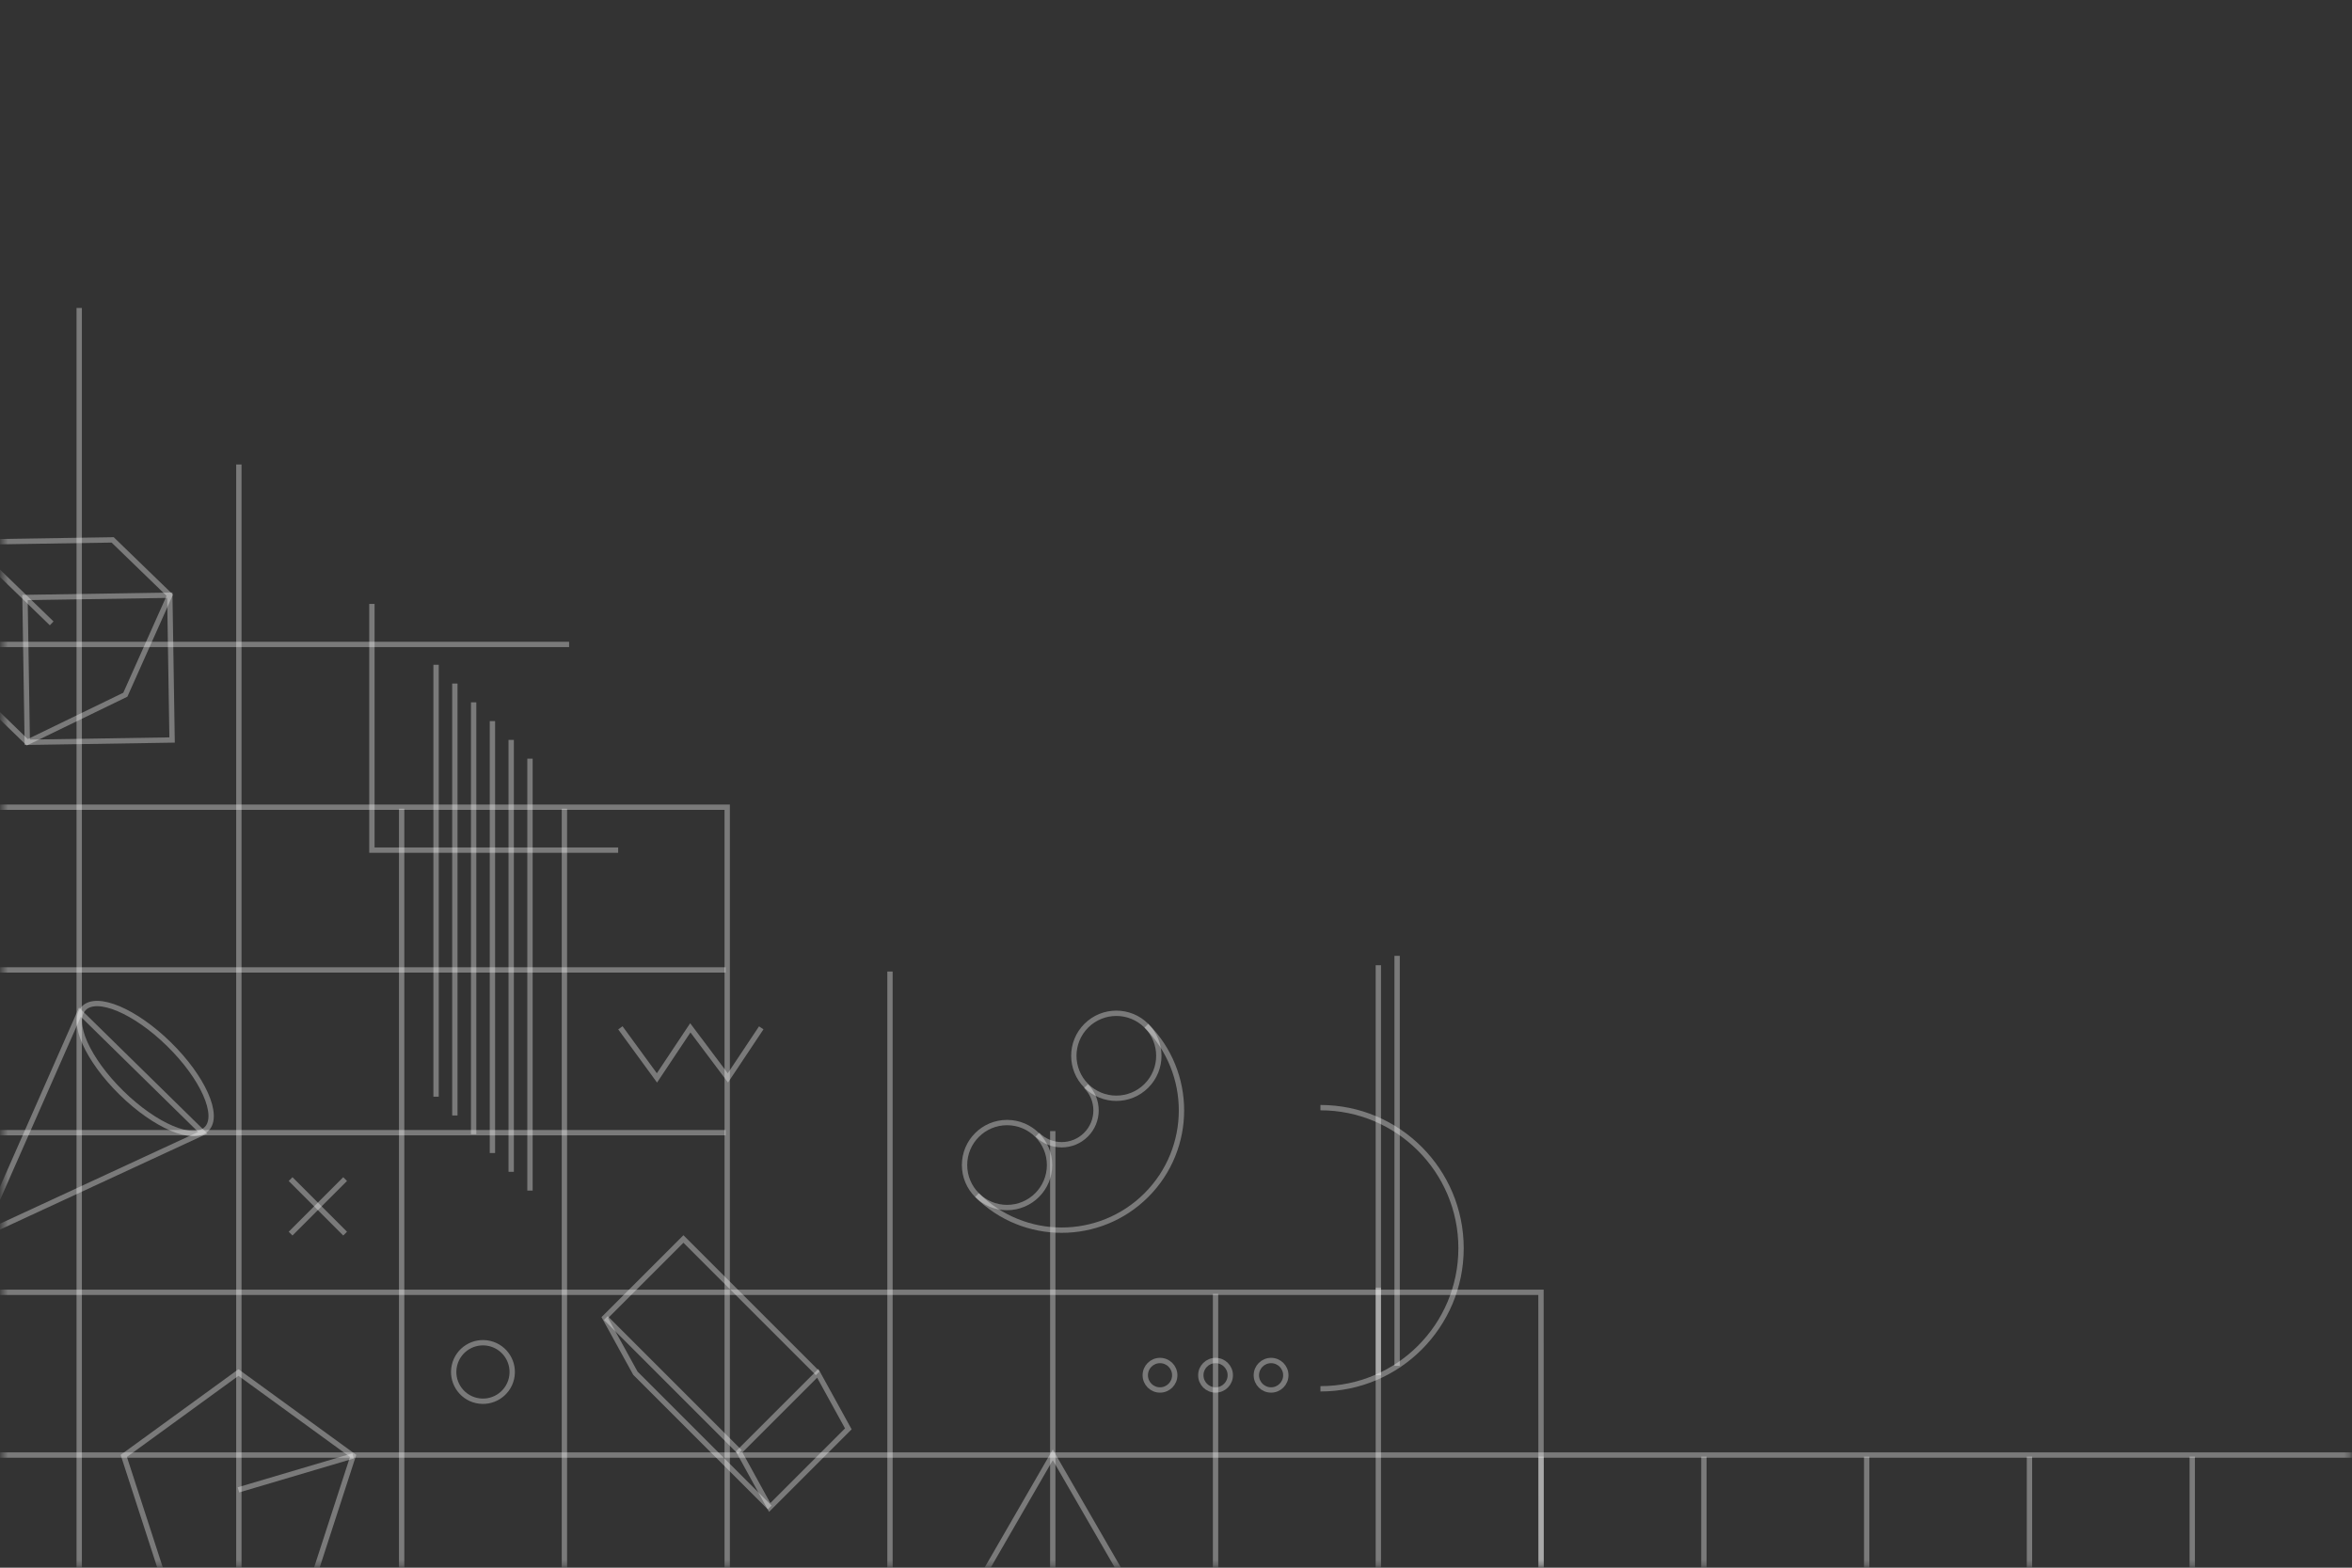 <svg width="441" height="294" viewBox="0 0 441 294" fill="none" xmlns="http://www.w3.org/2000/svg">
<rect x="0" y="0" width="441" height="294" fill="#333333" stroke="none"/>
<mask id="mask0_256_114" style="mask-type:luminance" maskUnits="userSpaceOnUse" x="0" y="0" width="441" height="294">
<path d="M440.688 0.235H0.471V293.714H440.688V0.235Z" fill="white"/>
</mask>
<g mask="url(#mask0_256_114)">
<path d="M-7.747 272.877H443.036" stroke="white" stroke-opacity="0.35" stroke-miterlimit="10"/>
<path d="M-7.747 242.355H288.935L288.96 333.627" stroke="white" stroke-opacity="0.35" stroke-miterlimit="10"/>
<path d="M-7.747 212.42H136.057" stroke="white" stroke-opacity="0.35" stroke-miterlimit="10"/>
<path d="M-7.747 181.898H136.057" stroke="white" stroke-opacity="0.35" stroke-miterlimit="10"/>
<path d="M-7.747 151.377H136.351V154.018V333.627" stroke="white" stroke-opacity="0.35" stroke-miterlimit="10"/>
<path d="M-7.747 120.855H106.71" stroke="white" stroke-opacity="0.35" stroke-miterlimit="10"/>
<path d="M105.829 151.67V333.627" stroke="white" stroke-opacity="0.35" stroke-miterlimit="10"/>
<path d="M75.308 151.67V333.627" stroke="white" stroke-opacity="0.35" stroke-miterlimit="10"/>
<path d="M166.872 182.192V333.627" stroke="white" stroke-opacity="0.35" stroke-miterlimit="10"/>
<path d="M197.394 212.126V333.626" stroke="white" stroke-opacity="0.35" stroke-miterlimit="10"/>
<path d="M227.916 242.649V333.627" stroke="white" stroke-opacity="0.35" stroke-miterlimit="10"/>
<path d="M258.438 241.475V333.627" stroke="white" stroke-opacity="0.35" stroke-miterlimit="10"/>
<path d="M288.96 273.17V365.322" stroke="white" stroke-opacity="0.35" stroke-miterlimit="10"/>
<path d="M319.481 273.17V365.322" stroke="white" stroke-opacity="0.35" stroke-miterlimit="10"/>
<path d="M350.004 273.17V365.322" stroke="white" stroke-opacity="0.35" stroke-miterlimit="10"/>
<path d="M380.525 273.17V365.322" stroke="white" stroke-opacity="0.35" stroke-miterlimit="10"/>
<path d="M411.047 273.17V365.323" stroke="white" stroke-opacity="0.35" stroke-miterlimit="10"/>
<path d="M44.786 87.105V333.627" stroke="white" stroke-opacity="0.35" stroke-miterlimit="10"/>
<path d="M14.852 57.757V333.627" stroke="white" stroke-opacity="0.35" stroke-miterlimit="10"/>
</g>
<mask id="mask1_256_114" style="mask-type:luminance" maskUnits="userSpaceOnUse" x="0" y="0" width="441" height="294">
<path d="M440.688 0.235H0.471V293.714H440.688V0.235Z" fill="white"/>
</mask>
<g mask="url(#mask1_256_114)">
<path d="M115.906 159.431H69.732V113.258" stroke="white" stroke-opacity="0.35" stroke-miterlimit="10"/>
<path d="M81.763 124.67V205.67" stroke="white" stroke-opacity="0.35" stroke-miterlimit="10"/>
<path d="M85.286 128.192V209.192" stroke="white" stroke-opacity="0.35" stroke-miterlimit="10"/>
<path d="M88.807 131.714V212.714" stroke="white" stroke-opacity="0.35" stroke-miterlimit="10"/>
<path d="M92.329 135.235V216.235" stroke="white" stroke-opacity="0.35" stroke-miterlimit="10"/>
<path d="M95.85 138.757V219.757" stroke="white" stroke-opacity="0.35" stroke-miterlimit="10"/>
<path d="M99.372 142.279V223.279" stroke="white" stroke-opacity="0.35" stroke-miterlimit="10"/>
</g>
<mask id="mask2_256_114" style="mask-type:luminance" maskUnits="userSpaceOnUse" x="0" y="0" width="441" height="294">
<path d="M440.688 0.235H0.471V293.714H440.688V0.235Z" fill="white"/>
</mask>
<g mask="url(#mask2_256_114)">
<path d="M64.711 221.126L54.485 231.351" stroke="white" stroke-opacity="0.35" stroke-miterlimit="10"/>
<path d="M54.485 221.126L64.71 231.351" stroke="white" stroke-opacity="0.35" stroke-miterlimit="10"/>
</g>
<mask id="mask3_256_114" style="mask-type:luminance" maskUnits="userSpaceOnUse" x="0" y="0" width="441" height="294">
<path d="M440.688 0.235H0.471V293.714H440.688V0.235Z" fill="white"/>
</mask>
<g mask="url(#mask3_256_114)">
<path d="M142.735 192.757L136.479 202.149L129.434 192.757L123.179 202.149L116.322 192.757" stroke="white" stroke-opacity="0.35" stroke-miterlimit="10"/>
</g>
<mask id="mask4_256_114" style="mask-type:luminance" maskUnits="userSpaceOnUse" x="0" y="0" width="441" height="294">
<path d="M440.688 0.235H0.471V293.714H440.688V0.235Z" fill="white"/>
</mask>
<g mask="url(#mask4_256_114)">
<path d="M144.318 282.71L119.133 257.525L113.4 247.1L128.144 232.357L153.329 257.542" stroke="white" stroke-opacity="0.35" stroke-miterlimit="10"/>
<path d="M113.591 247.18L138.722 272.312" stroke="white" stroke-opacity="0.35" stroke-miterlimit="10"/>
<path d="M153.328 257.542L159.061 267.966L144.317 282.71L138.585 272.285L153.328 257.542Z" stroke="white" stroke-opacity="0.35" stroke-miterlimit="10"/>
</g>
<path d="M95.897 258.553C96.591 255.603 94.761 252.649 91.81 251.955C88.86 251.262 85.905 253.091 85.212 256.042C84.518 258.993 86.348 261.947 89.299 262.64C92.249 263.334 95.204 261.504 95.897 258.553Z" stroke="white" stroke-opacity="0.35" stroke-miterlimit="10"/>
<mask id="mask5_256_114" style="mask-type:luminance" maskUnits="userSpaceOnUse" x="0" y="0" width="441" height="294">
<path d="M440.688 0.235H0.471V293.714H440.688V0.235Z" fill="white"/>
</mask>
<g mask="url(#mask5_256_114)">
<path d="M197.395 272.838L221.5 314.59H173.289L197.395 272.838Z" stroke="white" stroke-opacity="0.35" stroke-miterlimit="10"/>
</g>
<mask id="mask6_256_114" style="mask-type:luminance" maskUnits="userSpaceOnUse" x="0" y="0" width="441" height="294">
<path d="M440.688 0.235H0.471V293.714H440.688V0.235Z" fill="white"/>
</mask>
<g mask="url(#mask6_256_114)">
<path d="M44.71 257.399L66.21 273.036L57.998 298.336H31.422L23.21 273.036L44.71 257.399Z" stroke="white" stroke-opacity="0.35" stroke-miterlimit="10"/>
<path d="M44.71 279.406L66.21 273.036" stroke="white" stroke-opacity="0.35" stroke-miterlimit="10"/>
</g>
<mask id="mask7_256_114" style="mask-type:luminance" maskUnits="userSpaceOnUse" x="0" y="0" width="441" height="294">
<path d="M440.688 0.235H0.471V293.714H440.688V0.235Z" fill="white"/>
</mask>
<g mask="url(#mask7_256_114)">
<path d="M-3.456 231.642L14.984 189.817L38.022 212.435L-3.456 231.642Z" stroke="white" stroke-opacity="0.35" stroke-miterlimit="10"/>
<path d="M38.752 211.701C41.219 209.189 38.061 202.089 31.699 195.843C25.338 189.597 18.181 186.571 15.715 189.083C13.248 191.595 16.406 198.695 22.768 204.941C29.129 211.186 36.286 214.213 38.752 211.701Z" stroke="white" stroke-opacity="0.35" stroke-miterlimit="10"/>
</g>
<mask id="mask8_256_114" style="mask-type:luminance" maskUnits="userSpaceOnUse" x="0" y="0" width="441" height="294">
<path d="M440.688 0.235H0.471V293.714H440.688V0.235Z" fill="white"/>
</mask>
<g mask="url(#mask8_256_114)">
<path d="M247.582 207.724C262.143 207.724 273.946 219.528 273.946 234.089C273.946 248.649 262.143 260.453 247.582 260.453" stroke="white" stroke-opacity="0.35" stroke-miterlimit="10"/>
<path d="M258.439 257.909V181.018" stroke="white" stroke-opacity="0.35" stroke-miterlimit="10"/>
<path d="M261.96 256.148V179.257" stroke="white" stroke-opacity="0.35" stroke-miterlimit="10"/>
</g>
<mask id="mask9_256_114" style="mask-type:luminance" maskUnits="userSpaceOnUse" x="0" y="0" width="441" height="294">
<path d="M440.688 0.235H0.471V293.714H440.688V0.235Z" fill="white"/>
</mask>
<g mask="url(#mask9_256_114)">
<path d="M21.125 101.25L31.835 111.626L23.5 130.287L5.112 139.207L-5.598 128.83L-6.026 101.679L21.125 101.25Z" stroke="white" stroke-opacity="0.35" stroke-miterlimit="10"/>
<path d="M-6.026 101.679L9.691 116.907" stroke="white" stroke-opacity="0.35" stroke-miterlimit="10"/>
<path d="M4.686 112.053L5.115 139.206L32.267 138.777L31.838 111.624L4.686 112.053Z" stroke="white" stroke-opacity="0.35" stroke-miterlimit="10"/>
</g>
<mask id="mask10_256_114" style="mask-type:luminance" maskUnits="userSpaceOnUse" x="0" y="0" width="441" height="294">
<path d="M440.688 0.235H0.471V293.714H440.688V0.235Z" fill="white"/>
</mask>
<g mask="url(#mask10_256_114)">
<path d="M214.948 192.363C223.719 201.134 223.719 215.354 214.948 224.124C206.177 232.895 191.957 232.895 183.187 224.124" stroke="white" stroke-opacity="0.35" stroke-miterlimit="10"/>
<path d="M203.622 203.69C206.137 206.205 206.137 210.282 203.622 212.797C201.107 215.313 197.03 215.313 194.515 212.797" stroke="white" stroke-opacity="0.35" stroke-miterlimit="10"/>
<path d="M203.678 203.633C200.566 200.521 200.566 195.475 203.678 192.363C206.79 189.251 211.836 189.251 214.948 192.363C218.06 195.475 218.06 200.521 214.948 203.633C211.835 206.745 206.79 206.745 203.678 203.633Z" stroke="white" stroke-opacity="0.35" stroke-miterlimit="10"/>
<path d="M188.822 226.458C193.223 226.458 196.791 222.89 196.791 218.489C196.791 214.088 193.223 210.52 188.822 210.52C184.421 210.52 180.853 214.088 180.853 218.489C180.853 222.89 184.421 226.458 188.822 226.458Z" stroke="white" stroke-opacity="0.35" stroke-miterlimit="10"/>
</g>
<mask id="mask11_256_114" style="mask-type:luminance" maskUnits="userSpaceOnUse" x="0" y="0" width="441" height="294">
<path d="M440.688 0.235H0.471V293.714H440.688V0.235Z" fill="white"/>
</mask>
<g mask="url(#mask11_256_114)">
<path d="M220.265 257.909C220.265 259.435 219.028 260.673 217.502 260.673C215.975 260.673 214.738 259.435 214.738 257.909C214.738 256.383 215.975 255.146 217.502 255.146C219.028 255.146 220.265 256.383 220.265 257.909Z" stroke="white" stroke-opacity="0.35" stroke-miterlimit="10"/>
<path d="M227.916 260.673C229.442 260.673 230.679 259.436 230.679 257.909C230.679 256.383 229.442 255.146 227.916 255.146C226.389 255.146 225.152 256.383 225.152 257.909C225.152 259.436 226.389 260.673 227.916 260.673Z" stroke="white" stroke-opacity="0.35" stroke-miterlimit="10"/>
<path d="M241.092 257.909C241.092 259.435 239.855 260.673 238.329 260.673C236.803 260.673 235.565 259.435 235.565 257.909C235.565 256.383 236.803 255.146 238.329 255.146C239.855 255.146 241.092 256.383 241.092 257.909Z" stroke="white" stroke-opacity="0.35" stroke-miterlimit="10"/>
</g>
</svg>
